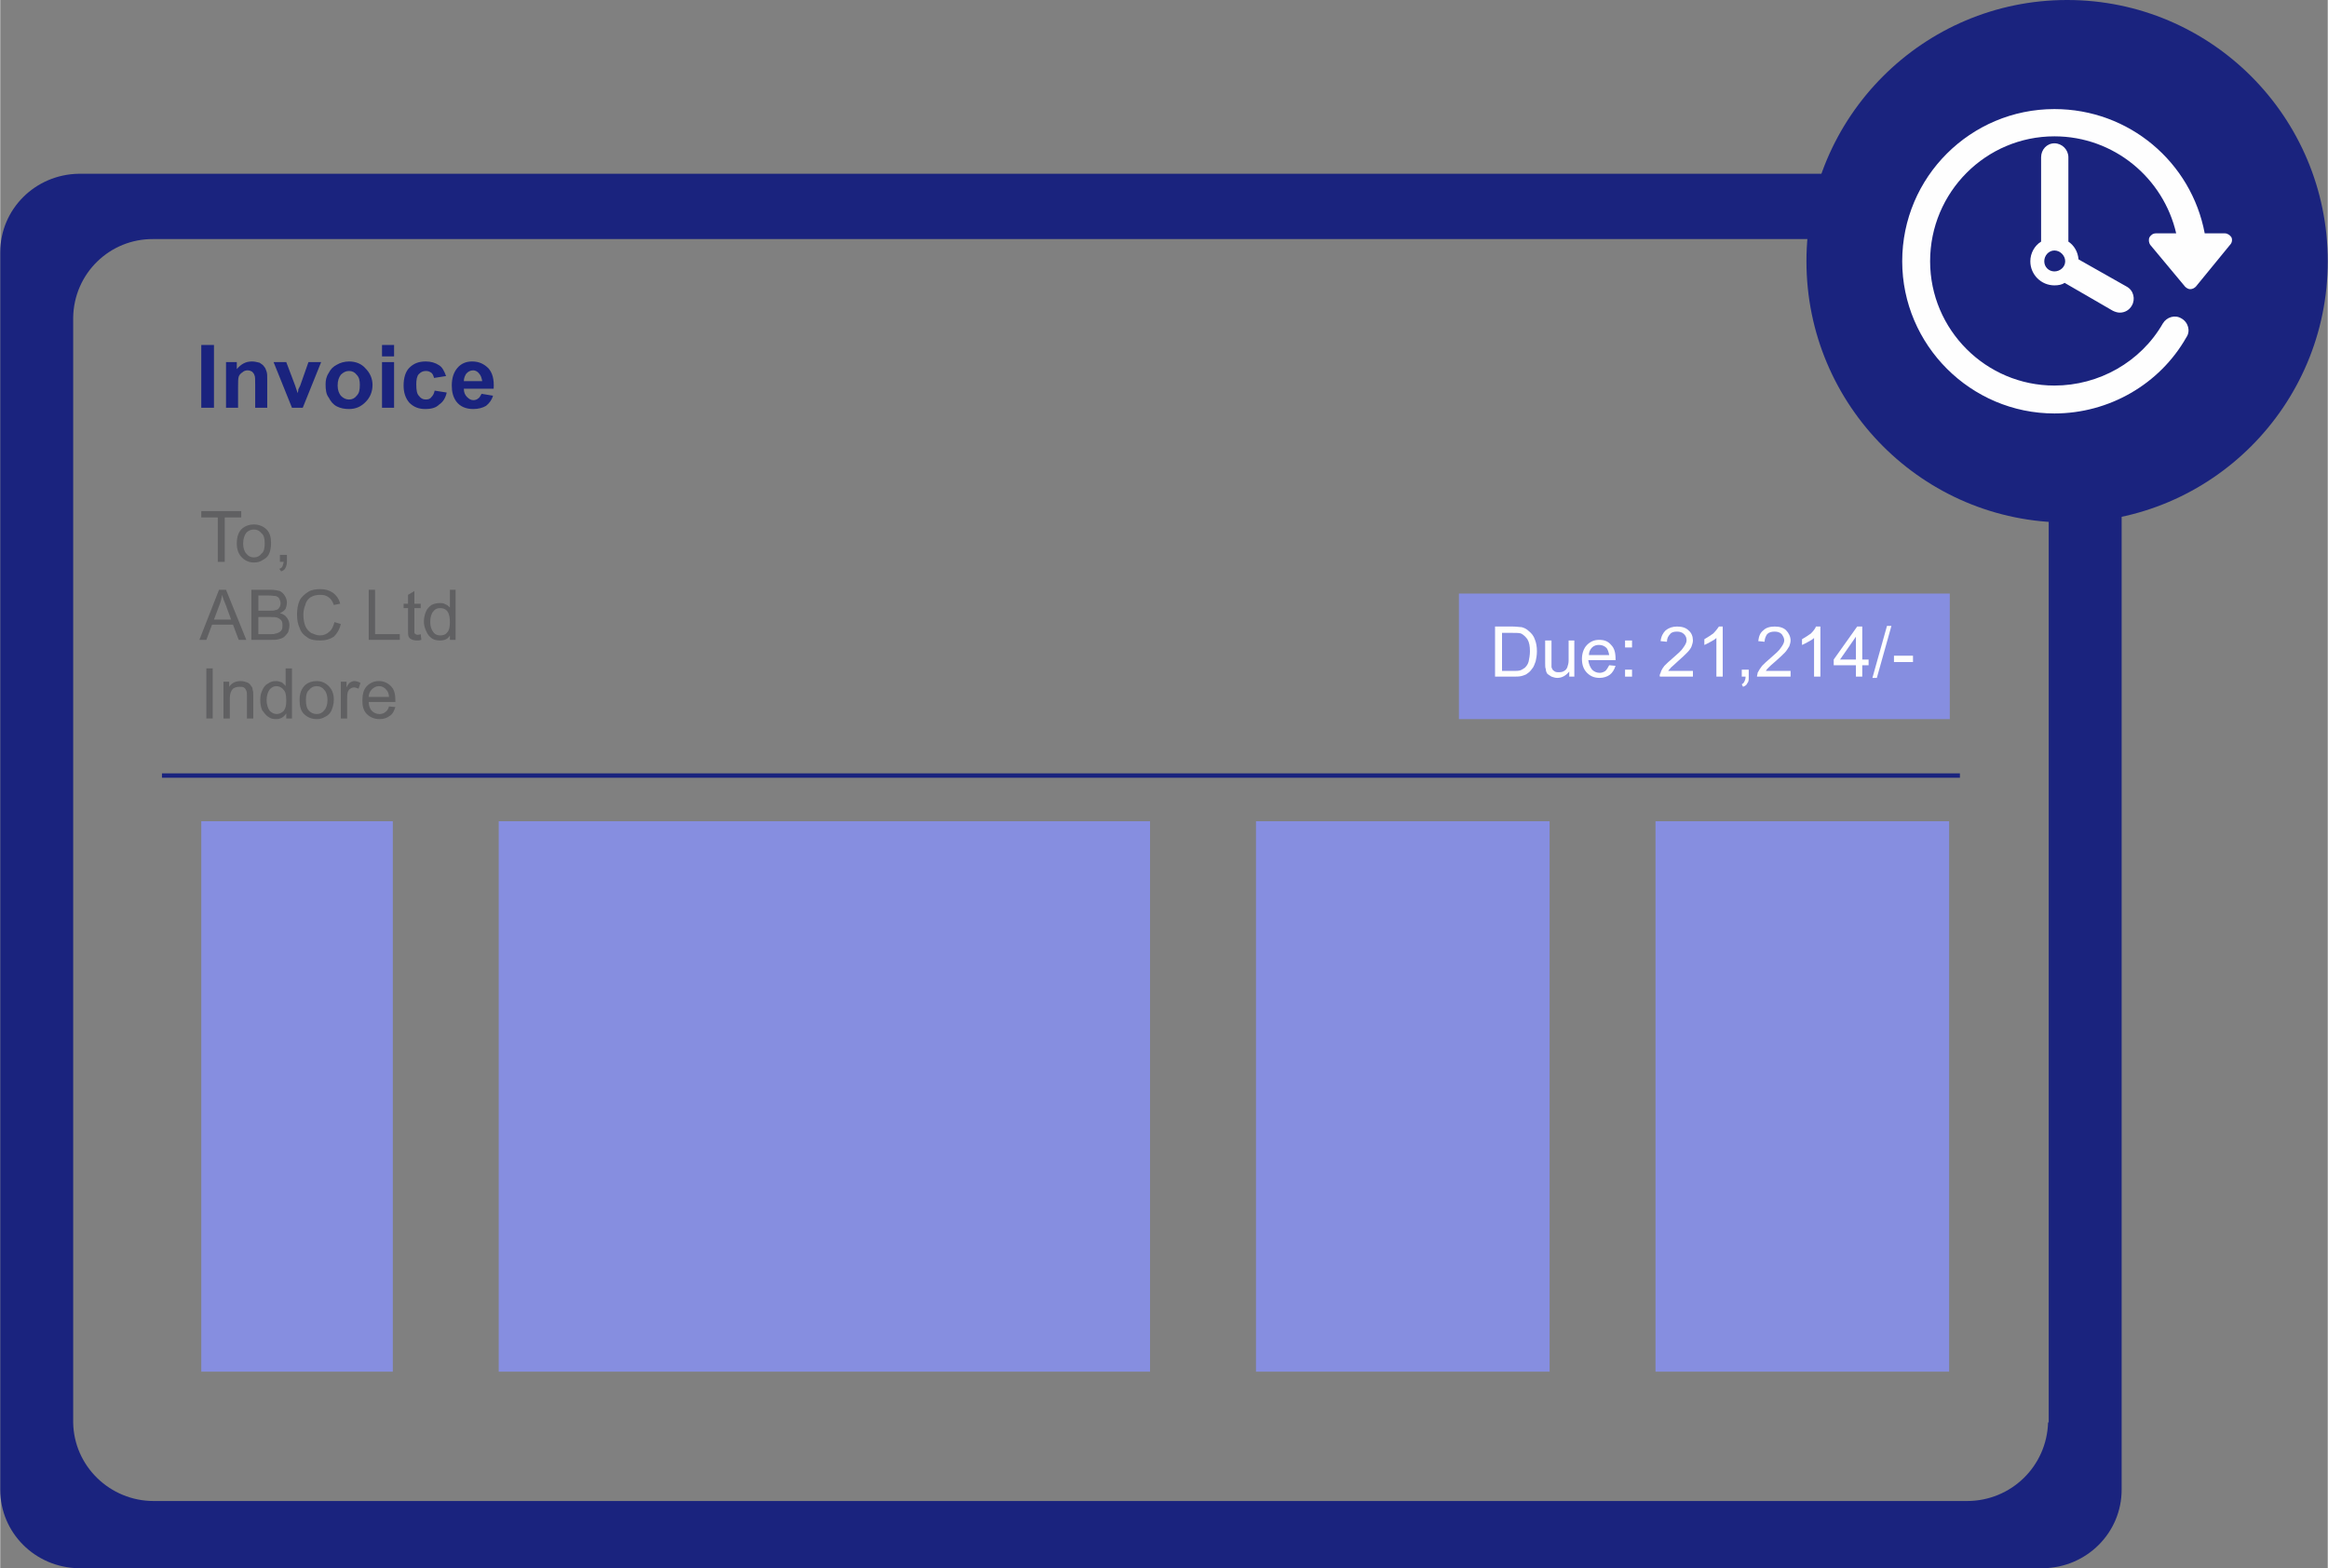 <?xml version="1.0" encoding="UTF-8"?>
<!DOCTYPE svg PUBLIC "-//W3C//DTD SVG 1.1//EN" "http://www.w3.org/Graphics/SVG/1.1/DTD/svg11.dtd">
<!-- Creator: CorelDRAW X8 -->
<svg xmlns="http://www.w3.org/2000/svg" xml:space="preserve" width="4.453in" height="3in" version="1.1" style="shape-rendering:geometricPrecision; text-rendering:geometricPrecision; image-rendering:optimizeQuality; fill-rule:evenodd; clip-rule:evenodd"
viewBox="0 0 3670 2473"
 xmlns:xlink="http://www.w3.org/1999/xlink">
 <rect x="0" y="0" width="3670" height="2473" fill="#808080" stroke="none"/>
 <defs>
  <style type="text/css">
   <![CDATA[
    .str0 {stroke:#1A237E;stroke-width:6.912}
    .fil5 {fill:none}
    .fil0 {fill:#1A237E}
    .fil4 {fill:#868EE0}
    .fil3 {fill:#FEFEFE;fill-rule:nonzero}
    .fil2 {fill:#606062;fill-rule:nonzero}
    .fil1 {fill:#1A237E;fill-rule:nonzero}
   ]]>
  </style>
 </defs>
 <g id="Layer_x0020_1">
  <g id="_2490747949456">
   <path class="fil0" d="M3221 274l-3097 0c-69,1 -124,56 -124,124l0 1951c0,68 55,123 124,124l3097 0c69,-1 124,-56 124,-124l0 -1951c0,-68 -55,-123 -124,-124zm8 1969c-2,69 -58,124 -128,124l-2859 0c-69,0 -126,-55 -127,-124l0 -1742c1,-70 58,-125 127,-124l2861 0c69,-1 126,54 127,124l0 1742 -1 0z"/>
   <polygon class="fil1" points="317,643 317,544 337,544 337,643 "/>
   <path id="1" class="fil1" d="M421 643l-19 0 0 -36c0,-8 0,-13 -1,-15 -1,-3 -2,-4 -4,-6 -2,-1 -4,-2 -7,-2 -3,0 -6,1 -8,3 -3,2 -5,4 -6,7 -1,3 -1,9 -1,17l0 32 -19 0 0 -72 17 0 0 11c7,-8 14,-12 24,-12 4,0 8,1 12,2 3,2 6,4 7,6 2,2 3,5 4,8 1,3 1,7 1,13l0 44z"/>
   <path id="2" class="fil1" d="M460 643l-29 -72 20 0 14 37 4 12c1,-3 1,-5 1,-6 1,-2 2,-4 3,-6l13 -37 20 0 -29 72 -17 0z"/>
   <path id="3" class="fil1" d="M513 606c0,-6 1,-12 5,-18 3,-6 7,-10 13,-13 5,-3 12,-5 19,-5 11,0 20,4 26,11 7,7 11,16 11,26 0,11 -4,20 -11,27 -7,7 -15,11 -26,11 -7,0 -13,-1 -19,-4 -6,-3 -10,-8 -13,-14 -4,-5 -5,-12 -5,-21zm19 2c0,7 2,12 5,16 4,4 8,6 13,6 5,0 9,-2 12,-6 4,-4 5,-9 5,-17 0,-7 -1,-12 -5,-16 -3,-4 -7,-6 -12,-6 -5,0 -9,2 -13,6 -3,4 -5,9 -5,17z"/>
   <path id="4" class="fil1" d="M602 562l0 -18 19 0 0 18 -19 0zm0 81l0 -72 19 0 0 72 -19 0z"/>
   <path id="5" class="fil1" d="M703 593l-19 3c-1,-4 -2,-6 -4,-8 -3,-2 -5,-3 -9,-3 -5,0 -8,2 -11,5 -3,3 -4,9 -4,16 0,9 1,15 4,18 3,4 6,6 11,6 4,0 7,-1 9,-4 2,-2 4,-5 5,-10l19 3c-2,9 -6,15 -12,19 -5,5 -12,7 -22,7 -10,0 -18,-3 -25,-10 -6,-7 -9,-16 -9,-27 0,-12 3,-22 9,-28 7,-7 15,-10 26,-10 8,0 15,2 21,6 5,3 8,9 11,17z"/>
   <path id="6" class="fil1" d="M759 621l18 3c-2,7 -6,12 -11,16 -5,3 -12,5 -20,5 -12,0 -21,-4 -27,-12 -5,-7 -7,-15 -7,-25 0,-12 3,-21 9,-28 6,-7 14,-10 23,-10 11,0 19,4 26,11 6,7 9,17 8,32l-47 0c0,6 2,10 5,13 3,3 6,5 10,5 3,0 6,-1 8,-3 2,-1 3,-4 5,-7zm1 -20c-1,-5 -2,-9 -5,-12 -2,-3 -6,-5 -9,-5 -5,0 -8,2 -11,5 -2,3 -4,7 -4,12l29 0z"/>
   <ellipse class="fil0" cx="3259" cy="412" rx="411" ry="412"/>
   <polygon class="fil2" points="343,886 343,816 317,816 317,806 380,806 380,816 354,816 354,886 "/>
   <path id="1" class="fil2" d="M373 857c0,-11 3,-19 9,-24 5,-4 11,-6 18,-6 8,0 15,3 20,8 5,5 7,12 7,21 0,7 -1,13 -3,17 -2,5 -6,8 -10,10 -4,3 -9,4 -14,4 -8,0 -14,-3 -19,-8 -5,-5 -8,-12 -8,-22zm10 0c0,7 2,13 5,16 3,4 7,6 12,6 5,0 9,-2 12,-6 4,-3 5,-9 5,-16 0,-7 -1,-13 -5,-16 -3,-4 -7,-6 -12,-6 -5,0 -9,2 -12,5 -3,4 -5,10 -5,17z"/>
   <path id="2" class="fil2" d="M441 886l0 -11 11 0 0 11c0,4 -1,7 -2,9 -1,3 -4,5 -7,6l-3 -4c3,-1 4,-2 5,-4 1,-2 1,-4 2,-7l-6 0z"/>
   <path id="3" class="fil2" d="M314 1009l31 -79 11 0 32 79 -12 0 -9 -24 -33 0 -9 24 -11 0zm23 -32l27 0 -8 -22c-3,-7 -5,-12 -6,-17 -1,5 -2,10 -4,15l-9 24z"/>
   <path id="4" class="fil2" d="M396 1009l0 -79 30 0c6,0 11,1 15,2 3,2 6,4 8,8 2,3 3,7 3,10 0,4 -1,7 -2,10 -2,3 -5,5 -9,7 5,1 9,4 11,7 3,4 4,8 4,12 0,4 -1,7 -2,11 -2,3 -4,5 -6,7 -2,2 -5,3 -9,4 -3,1 -7,1 -13,1l-30 0zm11 -46l17 0c5,0 8,0 10,-1 3,0 5,-2 6,-4 1,-1 2,-4 2,-7 0,-2 -1,-5 -2,-7 -1,-2 -3,-3 -5,-4 -3,0 -7,-1 -12,-1l-16 0 0 24zm0 37l20 0c3,0 5,0 7,-1 2,0 4,-1 6,-2 1,-1 3,-2 4,-4 1,-2 1,-4 1,-7 0,-3 0,-5 -2,-8 -2,-2 -4,-3 -6,-4 -3,-1 -7,-1 -12,-1l-18 0 0 27z"/>
   <path id="5" class="fil2" d="M527 981l10 3c-2,9 -6,15 -11,20 -6,4 -13,6 -21,6 -9,0 -16,-1 -21,-5 -5,-3 -10,-8 -12,-15 -3,-6 -4,-13 -4,-21 0,-8 1,-15 4,-22 3,-6 8,-10 14,-14 5,-3 12,-4 19,-4 8,0 14,2 20,6 5,4 9,9 11,17l-10 2c-2,-6 -5,-10 -8,-12 -4,-3 -8,-4 -13,-4 -6,0 -11,1 -16,4 -4,3 -7,7 -8,12 -2,5 -3,10 -3,15 0,7 1,13 3,18 2,5 5,8 9,11 5,2 9,4 14,4 6,0 11,-2 15,-6 4,-3 6,-8 8,-15z"/>
   <polygon id="6" class="fil2" points="581,1009 581,930 591,930 591,1000 630,1000 630,1009 "/>
   <path id="7" class="fil2" d="M663 1000l1 9c-3,1 -5,1 -7,1 -4,0 -7,-1 -9,-2 -2,-1 -3,-2 -4,-4 -1,-2 -1,-6 -1,-12l0 -33 -7 0 0 -7 7 0 0 -14 10 -6 0 20 10 0 0 7 -10 0 0 34c0,3 0,4 0,5 1,1 1,2 2,2 1,1 2,1 3,1 1,0 3,0 5,-1z"/>
   <path id="8" class="fil2" d="M709 1009l0 -7c-3,6 -9,8 -16,8 -4,0 -9,-1 -12,-3 -4,-3 -7,-6 -9,-11 -2,-4 -4,-10 -4,-15 0,-6 1,-11 3,-16 2,-5 5,-8 9,-11 4,-2 8,-3 13,-3 3,0 6,0 9,2 3,1 5,3 7,5l0 -28 9 0 0 79 -9 0zm-31 -28c0,7 2,12 5,16 3,4 7,5 11,5 4,0 8,-1 11,-5 3,-3 4,-9 4,-16 0,-7 -1,-13 -4,-17 -3,-4 -7,-5 -11,-5 -5,0 -8,1 -11,5 -3,3 -5,9 -5,17z"/>
   <polygon id="9" class="fil2" points="325,1133 325,1054 335,1054 335,1133 "/>
   <path id="10" class="fil2" d="M352 1133l0 -58 9 0 0 8c4,-6 10,-9 18,-9 4,0 7,1 10,2 3,1 5,3 6,5 2,2 3,4 3,7 1,2 1,5 1,9l0 36 -10 0 0 -35c0,-4 0,-7 -1,-9 -1,-2 -2,-4 -4,-5 -2,-1 -4,-1 -7,-1 -4,0 -7,1 -10,3 -3,3 -5,8 -5,15l0 32 -10 0z"/>
   <path id="11" class="fil2" d="M451 1133l0 -8c-4,6 -9,9 -16,9 -5,0 -9,-1 -13,-4 -3,-2 -6,-6 -9,-10 -2,-5 -3,-10 -3,-16 0,-6 1,-11 3,-15 2,-5 5,-9 9,-11 4,-3 8,-4 13,-4 3,0 6,1 9,2 2,2 5,4 6,6l0 -28 10 0 0 79 -9 0zm-31 -29c0,7 2,13 5,17 3,3 7,5 11,5 4,0 8,-2 11,-5 3,-4 4,-9 4,-16 0,-8 -1,-14 -4,-17 -3,-4 -7,-6 -12,-6 -4,0 -7,2 -10,5 -3,4 -5,10 -5,17z"/>
   <path id="12" class="fil2" d="M472 1104c0,-11 3,-18 9,-24 5,-4 11,-6 18,-6 8,0 14,3 19,8 5,5 8,12 8,21 0,8 -2,13 -4,18 -2,4 -5,7 -9,9 -5,3 -9,4 -14,4 -8,0 -15,-3 -20,-8 -5,-5 -7,-12 -7,-22zm10 0c0,7 1,13 5,17 3,3 7,5 12,5 5,0 9,-2 12,-6 3,-3 5,-9 5,-16 0,-7 -2,-13 -5,-16 -3,-4 -7,-6 -12,-6 -5,0 -9,2 -12,6 -4,3 -5,9 -5,16z"/>
   <path id="13" class="fil2" d="M537 1133l0 -58 9 0 0 9c2,-4 4,-7 6,-8 2,-1 4,-2 6,-2 3,0 7,1 10,3l-3 9c-3,-1 -5,-2 -7,-2 -3,0 -4,1 -6,2 -2,1 -3,3 -4,5 -1,4 -1,8 -1,12l0 30 -10 0z"/>
   <path id="14" class="fil2" d="M613 1114l10 1c-2,6 -4,11 -9,14 -4,3 -9,5 -16,5 -8,0 -15,-3 -20,-8 -5,-5 -7,-12 -7,-21 0,-10 2,-18 7,-23 5,-5 11,-8 19,-8 8,0 14,3 19,8 5,5 7,12 7,22 0,1 0,1 0,3l-42 0c0,6 2,11 5,14 3,3 7,5 12,5 3,0 7,-1 9,-3 3,-2 5,-5 6,-9zm-32 -15l32 0c0,-5 -2,-9 -4,-11 -3,-4 -7,-6 -12,-6 -4,0 -8,2 -11,5 -3,3 -5,7 -5,12z"/>
   <g>
    <path class="fil3" d="M3518 374c-2,-3 -6,-6 -10,-6l-32 0c-21,-112 -119,-196 -237,-196 -132,0 -240,107 -240,240 0,132 108,240 240,240 86,0 166,-46 208,-120 7,-10 3,-24 -8,-30 -10,-6 -23,-2 -29,8 -35,61 -101,98 -171,98 -108,0 -196,-88 -196,-196 0,-109 88,-197 196,-197 94,0 172,66 192,153l-32 0c-5,0 -8,3 -10,6 -2,4 -1,9 1,12l55 66c2,2 5,4 8,4 4,0 7,-2 9,-4l54 -66c3,-3 4,-8 2,-12z"/>
    <path class="fil3" d="M3239 226c-12,0 -21,10 -21,22l0 133c-10,6 -17,18 -17,31 0,21 17,38 38,38 6,0 12,-1 16,-4l76 44c4,2 8,3 11,3 8,0 15,-4 19,-11 6,-10 3,-24 -8,-30l-76 -43c-1,-12 -7,-22 -16,-28l0 -133c0,-12 -10,-22 -22,-22zm0 202c-9,0 -16,-7 -16,-16 0,-9 7,-17 16,-17 9,0 17,8 17,17 0,9 -8,16 -17,16z"/>
   </g>
   <rect class="fil4" x="317" y="1295" width="302" height="868"/>
   <rect class="fil4" x="786" y="1295" width="1027" height="868"/>
   <rect class="fil4" x="1980" y="1295" width="463" height="868"/>
   <rect class="fil4" x="2610" y="1295" width="463" height="868"/>
   <rect class="fil4" x="2300" y="936" width="774" height="198"/>
   <path class="fil3" d="M2357 1067l0 -79 28 0c6,0 11,1 14,1 4,1 8,3 11,6 5,4 8,8 10,14 2,5 3,11 3,18 0,6 -1,12 -2,16 -2,5 -3,9 -6,12 -2,3 -4,5 -7,7 -2,2 -6,3 -9,4 -4,1 -8,1 -13,1l-29 0zm11 -9l17 0c5,0 9,0 12,-1 3,-1 5,-3 7,-4 3,-3 5,-6 6,-10 1,-5 2,-10 2,-16 0,-8 -1,-14 -4,-19 -3,-4 -6,-7 -10,-9 -3,-1 -7,-1 -13,-1l-17 0 0 60z"/>
   <path id="1" class="fil3" d="M2474 1067l0 -8c-5,6 -11,10 -19,10 -3,0 -6,-1 -9,-2 -3,-2 -5,-3 -7,-5 -1,-2 -2,-4 -2,-7 -1,-2 -1,-5 -1,-9l0 -36 10 0 0 32c0,5 0,8 0,10 1,3 2,5 4,6 2,2 5,2 7,2 3,0 6,0 9,-2 2,-1 4,-3 5,-6 1,-3 2,-6 2,-11l0 -31 9 0 0 57 -8 0z"/>
   <path id="2" class="fil3" d="M2537 1049l10 1c-2,6 -5,11 -9,14 -4,3 -10,5 -16,5 -9,0 -15,-3 -20,-8 -5,-5 -8,-12 -8,-22 0,-9 3,-17 8,-22 5,-5 11,-8 19,-8 8,0 14,2 19,8 5,5 7,12 7,22 0,0 0,1 0,2l-43 0c1,7 3,11 6,15 3,3 7,5 12,5 3,0 6,-1 9,-3 2,-2 4,-5 6,-9zm-32 -16l32 0c-1,-5 -2,-8 -4,-11 -3,-3 -7,-5 -12,-5 -4,0 -8,1 -11,4 -3,3 -5,7 -5,12z"/>
   <path id="3" class="fil3" d="M2562 1021l0 -11 11 0 0 11 -11 0zm0 46l0 -11 11 0 0 11 -11 0z"/>
   <path id="4" class="fil3" d="M2669 1058l0 9 -52 0c-1,-2 0,-4 1,-6 1,-4 3,-7 6,-11 3,-3 7,-7 13,-12 8,-7 14,-12 17,-17 3,-4 5,-8 5,-11 0,-4 -1,-7 -4,-10 -3,-3 -7,-4 -11,-4 -5,0 -9,1 -11,4 -3,3 -5,7 -5,12l-10 -1c1,-8 4,-13 8,-17 5,-4 11,-6 18,-6 8,0 14,2 18,6 5,4 7,10 7,16 0,3 -1,6 -2,9 -1,3 -4,7 -7,10 -3,3 -8,8 -15,14 -5,5 -9,8 -11,10 -1,2 -3,3 -4,5l39 0z"/>
   <path id="5" class="fil3" d="M2716 1067l-10 0 0 -61c-2,2 -5,4 -9,6 -4,2 -7,4 -10,5l0 -9c5,-3 10,-6 14,-9 4,-4 7,-8 9,-11l6 0 0 79z"/>
   <path id="6" class="fil3" d="M2746 1067l0 -11 11 0 0 11c0,5 0,8 -2,10 -1,3 -4,5 -7,6l-2 -4c2,-1 3,-2 4,-4 1,-2 2,-4 2,-8l-6 0z"/>
   <path id="7" class="fil3" d="M2823 1058l0 9 -53 0c0,-2 1,-4 1,-6 2,-4 4,-7 7,-11 3,-3 7,-7 13,-12 8,-7 14,-12 17,-17 3,-4 5,-8 5,-11 0,-4 -2,-7 -4,-10 -3,-3 -7,-4 -11,-4 -5,0 -9,1 -12,4 -2,3 -4,7 -4,12l-10 -1c1,-8 3,-13 8,-17 4,-4 10,-6 18,-6 8,0 14,2 18,6 4,4 7,10 7,16 0,3 -1,6 -2,9 -2,3 -4,7 -7,10 -3,3 -8,8 -15,14 -6,5 -9,8 -11,10 -2,2 -3,3 -4,5l39 0z"/>
   <path id="8" class="fil3" d="M2870 1067l-10 0 0 -61c-2,2 -5,4 -9,6 -4,2 -7,4 -10,5l0 -9c5,-3 10,-6 14,-9 4,-4 7,-8 8,-11l7 0 0 79z"/>
   <path id="9" class="fil3" d="M2926 1067l0 -18 -35 0 0 -9 37 -52 8 0 0 52 10 0 0 9 -10 0 0 18 -10 0zm0 -27l0 -36 -25 36 25 0z"/>
   <polygon id="10" class="fil3" points="2952,1069 2975,987 2982,987 2959,1069 "/>
   <polygon id="11" class="fil3" points="2986,1044 2986,1034 3016,1034 3016,1044 "/>
   <line class="fil5 str0" x1="255" y1="1223" x2="3090" y2= "1223" />
  </g>
 </g>
</svg>
